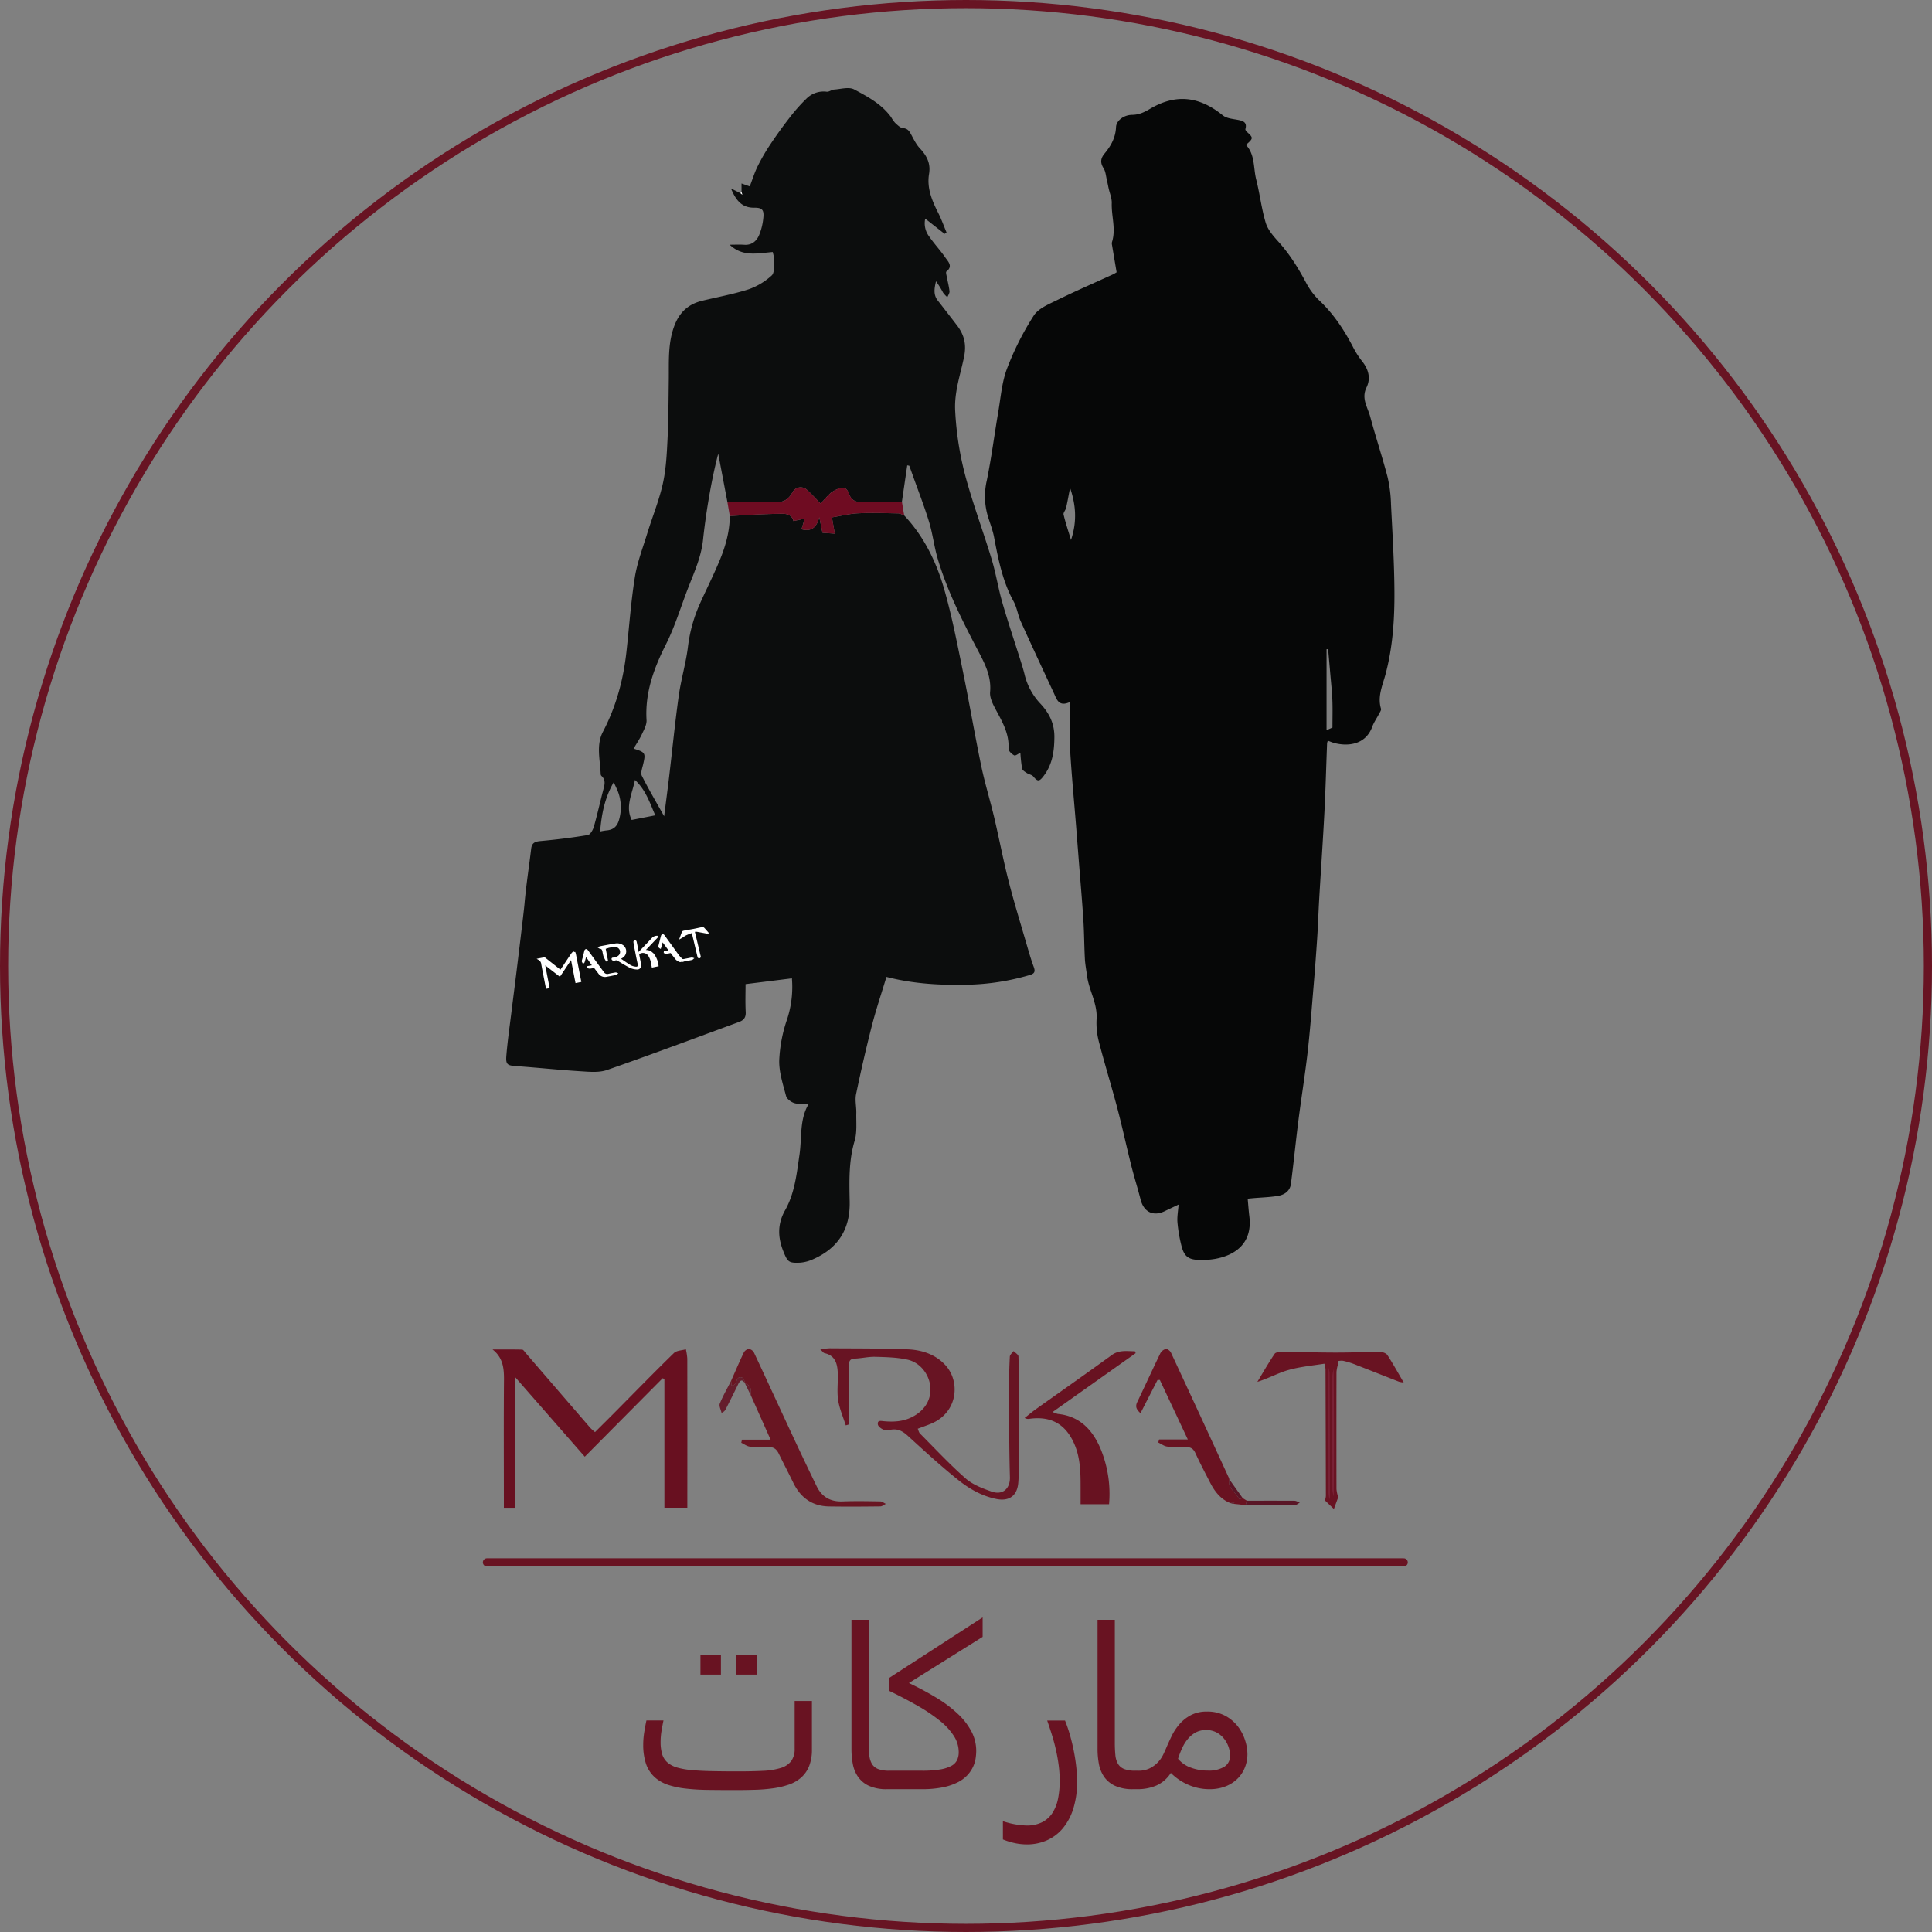 <svg xmlns="http://www.w3.org/2000/svg" width="1185" height="1185" viewBox="0 0 1185 1185">
  <rect x="0" y="0" width="1185" height="1185" fill="#808080" stroke="none"/>
  <g id="Group_63948" data-name="Group 63948" transform="translate(-87 -228)">
    <g id="Group_63935" data-name="Group 63935" transform="translate(87.146 228.146)">
      <g id="Ellipse_1235" data-name="Ellipse 1235" transform="translate(-0.146 -0.146)" fill="none" stroke="#681423" stroke-width="5">
        <circle cx="592.5" cy="592.5" r="592.5" stroke="none"/>
        <circle cx="592.5" cy="592.5" r="590" fill="none"/>
      </g>
    </g>
    <g id="Group_63946" data-name="Group 63946" transform="translate(288.795 282.035)">
      <g id="Group_63934" data-name="Group 63934">
        <g id="Group_63932" data-name="Group 63932" transform="translate(100.288 772.942)">
          <path id="Path_26598" data-name="Path 26598" d="M-1202.385,1179.63h-6.757v-4.9c-.006-24.547-.137-49.1.063-73.641.057-7.134-.632-13.587-7.029-18.575,6.061,0,12.123-.074,18.177.095.736.021,1.488,1.286,2.147,2.05q19.823,22.965,39.636,45.938a33.691,33.691,0,0,0,2.909,2.612c4.153-4.145,8.177-8.127,12.166-12.148,12.046-12.142,23.982-24.405,36.231-36.335,1.653-1.61,4.845-1.585,7.324-2.316a36.4,36.4,0,0,1,.883,5.7q.073,43.253.02,86.506v4.964h-14.062v-78.941l-1.076-.467-47.766,48.118c-14.229-16.263-28.134-32.159-42.869-49Z" transform="translate(1216.109 -1081.79)" fill="#681020"/>
          <path id="Path_26599" data-name="Path 26599" d="M-1025.95,1129.161c-1.619-5.167-3.875-10.229-4.676-15.527-.809-5.344-.019-10.922-.216-16.386-.206-5.74-1.465-10.942-8.169-12.393-.656-.143-1.16-1.019-2.6-2.355a56.571,56.571,0,0,1,5.787-.621c15.969.134,31.945-.014,47.893.64,8.648.355,17.024,3.071,23.146,9.76,9.176,10.027,7.749,29.115-9.092,35.957-2.531,1.03-5.115,1.925-7.933,2.98.52,1.156.713,2.272,1.359,2.921,9.261,9.3,18.225,18.958,28.055,27.59,4.334,3.806,10.271,6.057,15.822,8,7.226,2.53,11.486-2.162,11.3-8.74-.509-18.167-.456-36.354-.527-54.53q-.036-9.746.475-19.485c.063-1.167,1.5-2.258,2.308-3.385,1.038,1.09,2.938,2.148,2.977,3.275.294,8.418.244,16.852.261,25.276q.039,21.148.013,42.294c-.008,3.247-.12,6.5-.362,9.741-.609,8.118-5.571,11.7-13.365,10.146-8.915-1.782-16.665-6.214-23.558-11.739-10.679-8.558-20.807-17.849-30.927-27.1-3.164-2.89-6.255-4.454-10.478-3.627a7.843,7.843,0,0,1-4.3-.032c-1.4-.6-3.283-1.913-3.493-3.164-.464-2.8,1.913-2.216,3.6-2.06,6.006.552,11.863.269,17.405-2.569,7.709-3.945,11.8-10.57,11.186-18.335-.608-7.642-6.128-15.077-14.008-16.834-6.409-1.431-13.148-1.573-19.755-1.756-4.163-.116-8.344.93-12.53,1.1-2.909.118-3.673,1.421-3.649,4.148.092,10.647.034,21.294.032,31.942v4.291Z" transform="translate(1242.62 -1081.872)" fill="#681423"/>
          <path id="Path_26600" data-name="Path 26600" d="M-1089.07,1101.811c2.581-5.83,5.07-11.707,7.824-17.45a4.25,4.25,0,0,1,3.164-2.134,4.408,4.408,0,0,1,3.077,2.3c7.948,16.907,15.723,33.893,23.622,50.823q7.273,15.59,14.786,31.065c3.226,6.628,8.53,9.6,15.9,9.324,7.689-.294,15.4-.143,23.1-.012,1.159.021,2.3.989,3.452,1.519-1.133.539-2.261,1.536-3.4,1.549-10.459.12-20.922.19-31.379.032-10.27-.155-17.51-5.271-22.032-14.6-2.882-5.951-5.961-11.8-8.848-17.746-1.361-2.8-3.161-4.247-6.463-4.034a62.015,62.015,0,0,1-11.3-.317c-1.818-.221-3.509-1.545-5.258-2.375q.215-.946.43-1.889h17.552l-12.1-27.138c.155-3.08.466-6.242-3.532-7.215l.023.032c-.461-1.211-.593-3.1-1.433-3.521-4.643-2.311-3.094,4.954-6.89,4.613C-1088.871,1103.747-1088.974,1102.783-1089.07,1101.811Z" transform="translate(1235.406 -1081.815)" fill="#691522"/>
          <path id="Path_26601" data-name="Path 26601" d="M-815.662,1176.739c-5.878-2.317-9.493-6.991-12.3-12.43-3.1-6.01-6.255-12-9.074-18.155-1.308-2.858-3-3.848-6.03-3.691a62.816,62.816,0,0,1-11.3-.368c-1.9-.246-3.66-1.633-5.482-2.5q.271-.927.543-1.854h17.594c-6.07-12.911-11.619-24.714-17.169-36.517l-1.435.081-10.413,20.318c-2.45-2.178-3.348-4-2.008-6.792,4.771-9.946,9.346-19.989,14.162-29.909a5.414,5.414,0,0,1,3.412-2.685c.913-.155,2.6,1.147,3.1,2.208q17.883,38.379,35.55,76.863a5.465,5.465,0,0,1,.243.848c-1.251,5.65,4.25,7.918,5.95,12.1a12.329,12.329,0,0,0,2.281-.529q1.3.8,2.607,1.6-.428,1.342-.86,2.683l-7.7-.815c.306-.2.615-.408.923-.612Z" transform="translate(1268.175 -1081.816)" fill="#691221"/>
          <path id="Path_26602" data-name="Path 26602" d="M-915.6,1120.726a16.7,16.7,0,0,0,3.153,1.184c13.626,1.337,21.593,9.995,26.492,21.967a72.415,72.415,0,0,1,4.964,33.415h-17.46v-9.919c0-9.022-.059-18.039-3.636-26.553-5.286-12.573-14.376-17.761-27.808-15.9a4.031,4.031,0,0,1-2.846-.56c2.324-1.82,4.582-3.732,6.98-5.446,15.44-11.013,30.991-21.87,46.325-33.033,4.675-3.4,9.44-2.4,14.294-2.392q.237.574.475,1.149Z" transform="translate(1259.154 -1081.644)" fill="#681221"/>
          <path id="Path_26604" data-name="Path 26604" d="M-766.329,1090.812c-7.745,1.275-15.652,1.937-23.181,4.014-6.4,1.766-12.363,5.167-19.338,7.352,3.494-5.775,6.836-11.657,10.617-17.227.707-1.041,3.185-1.165,4.842-1.155,10.865.067,21.728.406,32.591.421,9.125.013,18.25-.383,27.37-.368,1.49,0,3.613.776,4.361,1.924,3.41,5.239,6.435,10.74,9.988,16.813a18.992,18.992,0,0,1-2.958-.525c-8.468-3.3-16.908-6.677-25.389-9.951a50.493,50.493,0,0,0-8.647-2.809c-1.874-.354-3.94.341-5.92.566Z" transform="translate(1277.975 -1081.578)" fill="#691322"/>
          <path id="Path_26605" data-name="Path 26605" d="M-770.916,1092.349l-.244-.944,3.43-.008-.043,1.817a24.6,24.6,0,0,0-.768,4.316q-.074,36.034-.005,72.068a23.591,23.591,0,0,0,.8,4.3l-.022.894-.895,2.448-1.661-1.589a11.625,11.625,0,0,0,.274-1.8q-.083-39.033-.224-78.064A19.049,19.049,0,0,0-770.916,1092.349Z" transform="translate(1283.7 -1083.111)" fill="#691322" stroke="#691322" stroke-width="5"/>
          <path id="Path_26606" data-name="Path 26606" d="M-1088.134,1099.517c.1.969.2,1.94.294,2.83,3.8.342,2.248-6.923,6.89-4.612.84.418.973,2.31,1.433,3.522-1.774-3-3.051-2.251-4.349.459-2.456,5.131-5.04,10.2-7.6,15.28a4.543,4.543,0,0,1-2.533,2.134c-.408-1.913-1.667-4.178-1.066-5.667C-1093.123,1108.664-1090.5,1104.146-1088.134,1099.517Z" transform="translate(1234.47 -1079.527)" fill="#651d2c"/>
          <path id="Path_26607" data-name="Path 26607" d="M-815.133,1165.734q.43-1.341.859-2.683c9.727-.016,19.456-.074,29.184,0,1.072.008,2.139.759,3.208,1.166-1.07.566-2.134,1.614-3.211,1.619C-795.106,1165.911-805.12,1165.793-815.133,1165.734Z" transform="translate(1277.02 -1069.543)" fill="#591526"/>
          <path id="Path_26608" data-name="Path 26608" d="M-770.951,1092.2a17.948,17.948,0,0,1,.638,3.328q.159,37.809.221,75.62a10.931,10.931,0,0,1-.274,1.745,25.568,25.568,0,0,1-.568-3.811Q-770.978,1130.636-770.951,1092.2Z" transform="translate(1283.735 -1080.302)" fill="#792236"/>
          <path id="Path_26609" data-name="Path 26609" d="M-768.09,1171.081a22.226,22.226,0,0,1-.8-4.167q-.074-34.905,0-69.811a23.173,23.173,0,0,1,.768-4.181c.079,14.571.208,29.142.221,43.713C-767.885,1148.12-768.023,1159.6-768.09,1171.081Z" transform="translate(1284.041 -1080.191)" fill="#792236"/>
          <path id="Path_26610" data-name="Path 26610" d="M-815.538,1163.188a12.407,12.407,0,0,1-2.281.528c-1.7-4.179-7.205-6.447-5.95-12.1Z" transform="translate(1275.678 -1071.277)" fill="#591526"/>
          <path id="Path_26611" data-name="Path 26611" d="M-1081.61,1100.71c4,.974,3.687,4.136,3.532,7.212Z" transform="translate(1236.539 -1079.008)" fill="#651d2c"/>
          <path id="Path_26613" data-name="Path 26613" d="M-823.271,1164.3l2.6-.163c-.308.2-.617.407-.923.612Z" transform="translate(1275.784 -1069.373)" fill="#591526"/>
          <path id="Path_26614" data-name="Path 26614" d="M-768.995,1163.9l.895-2.372Z" transform="translate(1284.029 -1069.77)" fill="#792236"/>
        </g>
        <g id="Group_63933" data-name="Group 63933" transform="translate(108.683)">
          <path id="Path_26596" data-name="Path 26596" d="M-978.458,677.84c12.252,12.969,19.853,28.763,24.685,45.683,4.673,16.363,7.891,33.178,11.323,49.883,3.964,19.29,7.244,38.727,11.25,58.006,2.22,10.678,5.471,21.128,7.98,31.748,3.071,13,5.541,26.147,8.849,39.077,3.416,13.354,7.5,26.532,11.34,39.771,1.242,4.276,2.492,8.563,4.04,12.729,1.032,2.777.654,4.1-2.356,4.99A145.113,145.113,0,0,1-939,965.681c-16.875.423-33.657-.453-50.323-4.776-3.053,10.119-6.368,19.907-8.931,29.9-3.57,13.92-6.767,27.948-9.694,42.024-.761,3.67.236,7.689.143,11.541-.137,5.718.558,11.765-1.028,17.077-3.686,12.344-3.274,24.846-3.032,37.365.326,16.792-7.062,28.33-21.946,35.037a23.7,23.7,0,0,1-8.326,2.334c-7.1.334-7.76-.35-10.4-6.912-3.458-8.592-3.7-16.817,1.069-25.254,5.906-10.439,7.1-22.4,8.807-34.038,1.555-10.567-.077-21.658,5.628-31.111-3.246-.151-6.226.243-8.833-.583-1.98-.627-4.537-2.519-5.021-4.346-1.9-7.19-4.37-14.61-4.191-21.882a88.712,88.712,0,0,1,4.844-25.236,63.522,63.522,0,0,0,2.933-25.032l-28.43,3.543c0,4.9-.223,11.024.087,17.12.174,3.41-1.273,5.056-4.085,6.087-26.978,9.894-53.876,20.032-81.008,29.473-4.978,1.732-10.932,1.1-16.386.762-13.112-.816-26.188-2.221-39.293-3.148-5.288-.374-6.486-.877-6.048-6.347.732-9.125,2.073-18.2,3.19-27.291.946-7.706,1.962-15.4,2.9-23.11.755-6.189,4.6-37.427,5.061-42.8.972-11.307,2.751-22.542,4.094-33.819.437-3.678,2.455-4.386,5.789-4.687,9.683-.878,19.352-2.073,28.941-3.667,1.489-.248,3.124-3.078,3.678-5.014,2.133-7.448,3.8-15.035,5.754-22.538.813-3.118,1.836-6.134-1.084-8.739a1.825,1.825,0,0,1-.458-1.188c-.328-8.691-2.879-17.732,1.4-25.9,8.046-15.38,12.492-31.732,14.393-48.913,1.69-15.273,2.747-30.646,5.161-45.8,1.456-9.128,4.851-17.953,7.591-26.845,3.124-10.141,7.2-20.041,9.531-30.357,1.982-8.763,2.458-17.95,2.907-26.985.615-12.327.631-24.686.792-37.032.146-11.35-.667-22.743,3.667-33.677,3.125-7.888,8.569-12.694,16.549-14.651,9.609-2.355,19.4-4.094,28.8-7.115a40.982,40.982,0,0,0,14.08-8.437c1.786-1.582,1.445-5.893,1.647-8.995.117-1.783-.614-3.625-.958-5.414-9.179.7-18.408,3.192-26.43-4.49,2.993,0,5.993-.17,8.972.04,4.506.316,7.421-2.171,9.042-5.841a36.409,36.409,0,0,0,2.594-10.412c.585-5.091-.587-6.548-5.494-6.486-7.477.093-11.223-4.275-14.306-11.8l5.782,2.885,1.16.913-.482-1.618V474.26l5.055,1.784c1.592-4.144,2.893-8.4,4.826-12.331a118.651,118.651,0,0,1,7.677-13.27q5.589-8.409,11.794-16.389a107.387,107.387,0,0,1,10.429-11.809,14.893,14.893,0,0,1,12.473-4.283c1.441.174,3-1.212,4.549-1.32,4.131-.289,9.063-1.793,12.274-.081,8.3,4.425,16.845,8.977,22.67,17.01a21.513,21.513,0,0,0,2.449,3.5c1.452,1.312,3.142,3.086,4.842,3.222,3.042.243,4,2.066,5.2,4.3,1.493,2.8,2.969,5.767,5.092,8.046,4.219,4.527,6.794,9.123,5.677,15.827-1.432,8.593,1.831,16.365,5.664,23.9,1.954,3.844,3.4,7.958,5.076,11.95l-1.2.826-11.875-9.324a13.347,13.347,0,0,0,2.463,11.018c3.072,4.464,6.83,8.44,9.9,12.907,1.677,2.443,4.809,5.268.617,8.518-.464.359.041,2.14.24,3.235.544,2.959,1.355,5.884,1.661,8.865.119,1.161-.834,2.436-1.3,3.658a16.636,16.636,0,0,1-2.606-2.748,55.867,55.867,0,0,0-4.374-7.043c-.965,4.2-1.771,8.186,1.062,11.8q5.955,7.609,11.834,15.281c4.385,5.727,5.878,11.644,4.323,19.266-2.2,10.762-5.975,21.2-5.478,32.655a194,194,0,0,0,7.669,45.422c4.479,15.568,10.112,30.788,14.792,46.3,2.6,8.631,3.976,17.645,6.476,26.314,3.458,12,7.469,23.84,11.214,35.759.9,2.874,1.815,5.755,2.507,8.685a39.574,39.574,0,0,0,9.858,17.834c5.213,5.694,8.446,11.958,8.357,20.428-.092,8.845-1.254,16.75-6.7,23.841-2.546,3.312-3.554,3.428-6.248.134-.872-1.065-2.7-1.255-3.948-2.079-1.12-.742-2.7-1.669-2.916-2.752a94.221,94.221,0,0,1-1.046-9.707c-1.226.565-3,2.038-3.806,1.612-1.515-.8-3.562-2.77-3.48-4.137.555-9.564-4.192-17.072-8.335-24.94-1.565-2.973-3.239-6.6-2.952-9.743.953-10.409-3.954-18.775-8.354-27.2-9.227-17.669-18.14-35.46-23.807-54.691-2.177-7.391-3.029-15.194-5.286-22.555-3.067-10.01-6.9-19.775-10.409-29.644-.565-1.588-1.15-3.169-1.726-4.753l-1.237-.216q-1.637,11.166-3.273,22.333c-7.93.03-15.875-.229-23.786.2-4.477.245-7.289-1.02-8.8-5.377-1.277-3.691-3.836-4.291-7.091-2.54a18.3,18.3,0,0,0-4,2.3c-2.334,2.19-4.43,4.644-6.192,6.529-3.067-3.117-5.625-6-8.479-8.532a5.662,5.662,0,0,0-4.747-1.346,5.662,5.662,0,0,0-4,2.888c-2.464,4.554-5.659,6.457-11.086,6.113-9.593-.607-19.249-.209-28.877-.232L-1092.5,640c-2.591,9.956-4.549,19.921-6.2,29.938q-1.887,11.446-3.13,23c-1.094,10.211-5.21,19.386-8.881,28.744-4.6,11.737-8.192,23.991-13.825,35.183-7.437,14.777-12.947,29.616-11.934,46.54.171,2.841-1.583,5.929-2.873,8.7-1.4,3-3.292,5.76-5.066,8.784,7.359,2.295,7.5,2.688,5.756,10.01-.522,2.191-1.538,5-.7,6.665,4.125,8.19,8.8,16.092,13.682,24.816,1.118-8.849,2.153-16.614,3.075-24.391,1.96-16.529,3.582-33.106,5.891-49.584,1.413-10.1,4.412-19.972,5.65-30.08a91.313,91.313,0,0,1,7.536-26.794c3.838-8.491,8.019-16.828,11.63-25.416,3.732-8.881,6.441-18.106,6.481-27.923,9.715-.475,19.428-1.21,29.146-1.294,3.764-.032,8.523-.842,9.9,4.4l6.931-1.482c-.881,2.879-1.437,4.7-1.994,6.513,5.655,1.534,9.17-.7,10.919-7.335.863,4.193,1.4,6.824,1.956,9.5l7.559.531c-.665-3.71-1.263-7.059-1.785-9.975,5.683-.928,10.816-2.258,16-2.5,8.188-.389,16.411-.1,24.618.037C-980.915,676.6-979.689,677.4-978.458,677.84Zm-186.489,193.908a34.16,34.16,0,0,1,3.648-.662c4.489-.294,6.97-2.435,8.122-7.107a27.2,27.2,0,0,0-.571-16.035c-.654-1.854-1.573-3.609-2.842-6.472-5.78,10.128-7.45,19.911-8.36,30.276Zm33.825-9.939c-3.327-7.663-5.826-15.577-12.446-21.706-1.724,8.622-6.041,16.317-2.021,24.529Z" transform="translate(1222.547 -415.755)" fill="#0c0d0d"/>
          <path id="Path_26597" data-name="Path 26597" d="M-800.458,1096.19c.345,3.724.585,7.274,1.016,10.8,2.006,16.38-8.381,23.907-21.158,26.164a48.754,48.754,0,0,1-9.27.625c-6.86-.121-9.52-2.058-11.208-8.682a89.157,89.157,0,0,1-2.448-14.336c-.292-3.428.394-6.943.682-10.961-2.732,1.3-5.676,2.69-8.612,4.1-6.962,3.34-12.753.436-14.674-7.122-1.795-7.06-4.007-14.011-5.781-21.077-2.925-11.65-5.44-23.41-8.5-35.021-3.573-13.552-7.733-26.945-11.243-40.513A45.127,45.127,0,0,1-893.14,986.1c.651-9.671-4.751-17.764-5.9-26.9-.43-3.4-1.106-6.792-1.285-10.209-.415-7.9-.409-15.829-.916-23.723-.775-12.043-1.841-24.066-2.783-36.1q-.872-11.142-1.746-22.286c-1.233-15.458-2.738-30.9-3.618-46.377-.531-9.326-.1-18.711-.1-28.944-6.9,3.149-8.079-1.662-9.83-5.415-6.826-14.628-13.666-29.25-20.307-43.966-1.8-3.981-2.36-8.6-4.444-12.38-6.8-12.335-9.369-25.872-11.973-39.488-.906-4.736-2.835-9.259-4.13-13.928a43.054,43.054,0,0,1-.306-20.685c2.845-13.84,4.617-27.907,7.007-41.85,1.543-9,2.222-18.4,5.4-26.792A176.83,176.83,0,0,1-931.7,554.6c2.842-4.442,9.089-6.966,14.206-9.484,11.326-5.573,22.919-10.586,34.394-15.847.882-.405,1.7-.96,2.255-1.278-.982-5.807-1.92-11.295-2.83-16.789a3.908,3.908,0,0,1-.017-1.725c2.529-7.964-.4-15.907-.14-23.875.1-3.006-1.237-6.058-1.906-9.091-.368-1.67-.663-3.358-1.069-5.017-.61-2.486-.751-5.312-2.057-7.348-2.2-3.421-1.744-6.162.615-8.981,3.938-4.708,6.763-9.8,7.039-16.258.166-3.89,4.685-7.443,9.864-7.487,4.209-.035,7.478-1.613,10.943-3.667,15.808-9.369,30.192-7.8,44.7,3.986,2.377,1.93,6.212,2.153,9.444,2.8,3.186.636,5.532,1.525,4.41,5.582-.123.441.362,1.243.785,1.625,4.188,3.777,4.193,4.02-.469,8.1,5.661,5.941,4.485,14.059,6.3,21.236C-793,479.848-792,488.969-789.4,497.6c1.289,4.26,4.619,8.126,7.708,11.528,7.091,7.81,12.509,16.642,17.425,25.955A42.923,42.923,0,0,0-756,545.766c8.6,8.232,14.951,18,20.392,28.524a50.738,50.738,0,0,0,5.355,8.278c3.927,4.931,5.425,10.476,2.672,16.1-3.295,6.739.721,12.079,2.266,17.823,3.348,12.447,7.428,24.693,10.683,37.163a81.921,81.921,0,0,1,2.083,16.569c.9,18.276,2.066,36.565,2.111,54.852.039,16.621-1.122,33.2-5.462,49.473-1.8,6.749-5.051,13.635-2.78,21.136.256.846-.681,2.134-1.2,3.143-1.372,2.656-3.16,5.143-4.176,7.926-3.994,10.94-14.723,12.2-23.241,9.965-1.327-.348-2.6-.919-3.97-1.415a6.845,6.845,0,0,0-.482,1.481c-.544,14.081-.906,28.173-1.632,42.244-.916,17.761-2.153,35.5-3.2,53.258-.473,8.04-.712,16.092-1.244,24.127q-1.053,15.916-2.411,31.812c-1.078,12.857-2.022,25.733-3.5,38.544-1.6,13.906-3.854,27.732-5.622,41.619-1.646,12.928-2.894,25.91-4.6,38.83-.574,4.349-4.036,6.616-7.953,7.266-5,.829-10.1.96-15.165,1.394C-798.042,1095.97-799.009,1096.06-800.458,1096.19Zm52-288.961c0-5.993.168-11.424-.048-16.839-.212-5.279-.8-10.542-1.252-15.81-.439-5.168-.906-10.335-1.36-15.5l-.959.116v49.652ZM-909.4,660.2c-.8,4.087-1.517,8.191-2.428,12.251-.324,1.444-1.832,2.958-1.554,4.135,1.165,4.936,2.8,9.758,4.552,15.578C-904.935,680.554-905.938,670.346-909.4,660.2Z" transform="translate(1255.251 -415.013)" fill="#060707"/>
          <path id="Path_26603" data-name="Path 26603" d="M-1102,642.211c9.629.022,19.285-.376,28.879.232,5.427.344,8.621-1.559,11.085-6.113a5.662,5.662,0,0,1,4-2.888,5.662,5.662,0,0,1,4.747,1.346c2.854,2.536,5.412,5.415,8.48,8.532,1.762-1.885,3.857-4.339,6.191-6.529a18.344,18.344,0,0,1,4-2.3c3.255-1.751,5.813-1.151,7.091,2.54,1.508,4.357,4.319,5.622,8.8,5.377,7.911-.432,15.855-.173,23.786-.2q.7,4.185,1.388,8.365c-1.235-.443-2.459-1.24-3.7-1.261-8.206-.142-16.429-.427-24.617-.037-5.183.245-10.315,1.574-16,2.5.521,2.916,1.121,6.264,1.784,9.975l-7.559-.531c-.551-2.676-1.092-5.307-1.955-9.5-1.75,6.636-5.265,8.869-10.919,7.335.558-1.818,1.112-3.635,1.994-6.513l-6.931,1.482c-1.381-5.243-6.139-4.434-9.9-4.4-9.717.084-19.431.819-29.145,1.3Q-1101.26,646.565-1102,642.211Z" transform="translate(1237.655 -388.485)" fill="#6f0c22"/>
          <path id="Path_26615" data-name="Path 26615" d="M-1094.2,472.4l.483,1.618-1.16-.912Z" transform="translate(1238.548 -408.656)" fill="#fdfcfc"/>
        </g>
        <path id="Path_26638" data-name="Path 26638" d="M14.014,48.954q-.612,2.92-1.189,6.349a42.691,42.691,0,0,0-.58,7.09,25.567,25.567,0,0,0,1.018,7.435,11.022,11.022,0,0,0,4.278,5.739,16.65,16.65,0,0,0,5.092,2.343,46.273,46.273,0,0,0,8.047,1.426q4.923.509,12.052.68t17.111.174q8.692,0,15.209-.34a43.156,43.156,0,0,0,10.83-1.731,12.7,12.7,0,0,0,6.45-4.21A12.467,12.467,0,0,0,94.47,66.2V37h10.593V66.67a27.179,27.179,0,0,1-1.731,10.321,18.577,18.577,0,0,1-4.881,6.994A22.411,22.411,0,0,1,90.914,88.3a51.085,51.085,0,0,1-9.608,2.266,99.121,99.121,0,0,1-11.17.917q-5.941.174-12.256.174-9.1,0-16.635-.1A133.128,133.128,0,0,1,27.63,90.74,53.662,53.662,0,0,1,16.968,88.5a23.229,23.229,0,0,1-7.844-4.313A19.407,19.407,0,0,1,3.216,75.3a36.792,36.792,0,0,1-1.63-11.135A50.03,50.03,0,0,1,2.2,56.218q.612-3.8,1.358-7.266Zm35.24-28.118H36.692V8.547H49.254Zm21.865,0H58.557V8.547H71.119Zm81.407,70.278h-1.349a25.719,25.719,0,0,1-11.238-2.106,16.6,16.6,0,0,1-6.654-5.568,20.537,20.537,0,0,1-3.157-7.877,50.033,50.033,0,0,1-.814-9.1v-79.24h10.593V62.46a76.01,76.01,0,0,0,.34,7.741,12.976,12.976,0,0,0,1.63,5.4,7.637,7.637,0,0,0,3.8,3.157,18.718,18.718,0,0,0,6.858,1.018Zm0,0a4.009,4.009,0,0,1-3.565-1.766,6.9,6.9,0,0,1-1.189-3.938,6.739,6.739,0,0,1,1.189-3.9,4.035,4.035,0,0,1,3.565-1.731h20.1a66.311,66.311,0,0,0,10.931-.746,22.312,22.312,0,0,0,6.926-2.172,8.163,8.163,0,0,0,3.6-3.565,11.331,11.331,0,0,0,1.018-4.923,18.362,18.362,0,0,0-2.988-9.913,39.307,39.307,0,0,0-8.556-9.3,100.452,100.452,0,0,0-13.41-9.065q-7.844-4.515-17.62-9.268V22.806l57.241-37.074V-2.317L164.551,26a182.14,182.14,0,0,1,17.083,9.167,77.07,77.07,0,0,1,13,9.812,41.248,41.248,0,0,1,8.284,10.762,25.625,25.625,0,0,1,2.92,11.951,31.2,31.2,0,0,1-.373,4.55,19.228,19.228,0,0,1-1.569,5.127,19.951,19.951,0,0,1-3.429,5.092,21.057,21.057,0,0,1-5.941,4.414A35.878,35.878,0,0,1,185.4,89.96a63.228,63.228,0,0,1-12.969,1.154Zm69.668,19.623a49.48,49.48,0,0,0,14.468,2.648,20.676,20.676,0,0,0,9.71-2.071,16.332,16.332,0,0,0,6.275-5.739,25.336,25.336,0,0,0,3.361-8.624,53.669,53.669,0,0,0,1.018-10.8,74.692,74.692,0,0,0-.645-9.913q-.645-4.822-1.7-9.438t-2.44-9.065q-1.395-4.447-2.885-8.725H260.3a92.044,92.044,0,0,1,3.124,9.239q1.358,4.822,2.308,9.676T267.19,77.5a83.409,83.409,0,0,1,.509,8.929,54.259,54.259,0,0,1-2.308,16.56,35.312,35.312,0,0,1-6.417,12.087,26.845,26.845,0,0,1-9.777,7.4,30.078,30.078,0,0,1-12.324,2.512,35.685,35.685,0,0,1-7.13-.746,43.244,43.244,0,0,1-7.538-2.308Zm81.279-19.623h-1.358a25.719,25.719,0,0,1-11.238-2.106,16.6,16.6,0,0,1-6.654-5.568,20.537,20.537,0,0,1-3.157-7.877,50.033,50.033,0,0,1-.814-9.1v-79.24h10.593V62.46a76.01,76.01,0,0,0,.34,7.741,12.978,12.978,0,0,0,1.63,5.4,7.637,7.637,0,0,0,3.8,3.157,18.718,18.718,0,0,0,6.858,1.018Zm0,0a4.009,4.009,0,0,1-3.565-1.766,6.9,6.9,0,0,1-1.189-3.938,6.739,6.739,0,0,1,1.189-3.9,4.035,4.035,0,0,1,3.565-1.731h1.766a15.316,15.316,0,0,0,7.231-1.569,17.925,17.925,0,0,0,4.958-3.769,19,19,0,0,0,3.157-4.651q1.154-2.44,1.9-4.21,1.358-3.192,3.225-7.062a33.172,33.172,0,0,1,4.719-7.2,24.52,24.52,0,0,1,6.961-5.568,20.51,20.51,0,0,1,9.948-2.24,23,23,0,0,1,11.306,2.615,24.272,24.272,0,0,1,7.707,6.553,27.648,27.648,0,0,1,4.414,8.488,28.478,28.478,0,0,1,1.426,8.488,22.153,22.153,0,0,1-1.459,7.877,19.97,19.97,0,0,1-4.379,6.893,21.577,21.577,0,0,1-7.3,4.855,26.512,26.512,0,0,1-10.285,1.834,30.966,30.966,0,0,1-7.029-.781,33.818,33.818,0,0,1-11.888-5.292,35.669,35.669,0,0,1-4.651-3.9,20.306,20.306,0,0,1-8.827,7.707,28.8,28.8,0,0,1-11.611,2.266ZM329.62,72.441a17.917,17.917,0,0,0,7.707,5.4,29.364,29.364,0,0,0,10.633,1.867,18.4,18.4,0,0,0,9.981-2.308,7.81,7.81,0,0,0,3.6-7.062,16.167,16.167,0,0,0-.882-4.958,16.765,16.765,0,0,0-2.683-5.055,15.256,15.256,0,0,0-4.583-3.938,14.263,14.263,0,0,0-12.629-.237,16.385,16.385,0,0,0-4.787,3.769,23.732,23.732,0,0,0-3.661,5.636,53.877,53.877,0,0,0-2.693,6.882Z" transform="translate(191.139 952.26)" fill="#691322"/>
        <line id="Line_37" data-name="Line 37" x2="562.315" transform="translate(96.869 904.247)" fill="none" stroke="#691322" stroke-linecap="round" stroke-width="5"/>
      </g>
      <g id="Group_63945" data-name="Group 63945" transform="translate(128.731 534.152) rotate(-11)">
        <path id="Path_26598-2" data-name="Path 26598" d="M2.568,18.2H1.3v-.918c0-4.594-.026-9.189.012-13.783A3.862,3.862,0,0,0,0,.019C1.134.019,2.269,0,3.4.036c.138,0,.279.24.4.384q3.709,4.3,7.418,8.6a6.311,6.311,0,0,0,.544.489c.777-.776,1.531-1.521,2.277-2.274C16.3,4.96,18.532,2.666,20.825.433c.309-.3.907-.3,1.371-.436a6.854,6.854,0,0,1,.166,1.066q.014,8.1,0,16.191v.929H19.733V3.414l-.2-.087-8.94,9C7.928,9.286,5.325,6.312,2.568,3.159Z" transform="translate(0 0.116)" fill="#fff" stroke="#fff" stroke-width="1"/>
        <path id="Path_26599-2" data-name="Path 26599" d="M2.93,8.85a20.046,20.046,0,0,1-.872-2.906,27.21,27.21,0,0,1-.044-3.067C1.976,1.8,1.74.829.486.557.363.53.27.363,0,.116A10.461,10.461,0,0,1,1.083,0c2.985.025,5.98,0,8.964.12a6.009,6.009,0,0,1,4.332,1.826,4.2,4.2,0,0,1-1.7,6.729c-.474.193-.957.363-1.486.558a1.98,1.98,0,0,0,.255.547c1.733,1.744,3.414,3.548,5.251,5.164a8.936,8.936,0,0,0,2.961,1.5c1.352.474,2.15-.405,2.115-1.636-.1-3.4-.085-6.8-.1-10.206q-.007-1.824.089-3.647c.012-.218.281-.423.432-.633.195.2.551.4.558.613.054,1.576.045,3.153.049,4.73q.008,3.959,0,7.919c0,.608-.023,1.218-.068,1.823a1.88,1.88,0,0,1-2.5,1.9,10.316,10.316,0,0,1-4.41-2.2c-2-1.6-3.894-3.342-5.789-5.072a2.121,2.121,0,0,0-1.961-.679,1.469,1.469,0,0,1-.8-.007c-.263-.112-.615-.357-.654-.593-.086-.523.359-.414.673-.386a5.77,5.77,0,0,0,3.258-.481,3.479,3.479,0,0,0,2.092-3.433,3.529,3.529,0,0,0-2.615-3.149,19.53,19.53,0,0,0-3.7-.329c-.78-.022-1.562.174-2.345.206-.544.023-.688.267-.684.777.017,1.993.007,3.986.006,5.979v.8Z" transform="translate(37.623)" fill="#fff" stroke="#fff" stroke-width="1"/>
        <path id="Path_26600-2" data-name="Path 26600" d="M0,3.665C.483,2.575.95,1.474,1.465.4A.8.8,0,0,1,2.057,0a.825.825,0,0,1,.576.431C4.121,3.6,5.576,6.774,7.054,9.943q1.362,2.918,2.767,5.812A2.914,2.914,0,0,0,12.8,17.5c1.44-.055,2.883-.027,4.323,0a1.9,1.9,0,0,1,.646.285c-.212.1-.423.291-.636.291-1.957.023-3.916.036-5.873.006a4.406,4.406,0,0,1-4.123-2.732c-.54-1.114-1.117-2.208-1.656-3.321a1.135,1.135,0,0,0-1.21-.756,11.585,11.585,0,0,1-2.115-.059,3.578,3.578,0,0,1-.984-.444c.027-.118.053-.236.081-.354H4.533C3.714,8.572,2.992,6.955,2.27,5.335c.029-.577.087-1.168-.661-1.351l0,.006c-.086-.227-.111-.581-.269-.66C.472,2.9.763,4.259.054,4.195Z" transform="translate(27.388 0.076)" fill="#fff" stroke="#fff" stroke-width="1"/>
        <path id="Path_26601-2" data-name="Path 26601" d="M10.8,17.69a4.513,4.513,0,0,1-2.3-2.325c-.581-1.125-1.171-2.247-1.7-3.4a1.017,1.017,0,0,0-1.131-.693,11.727,11.727,0,0,1-2.115-.069,3.791,3.791,0,0,1-1.027-.469q.05-.174.1-.347h3.3L2.71,3.559l-.269.015L.492,7.374C.033,6.966-.134,6.625.116,6.1,1.009,4.24,1.865,2.361,2.767.5A1.017,1.017,0,0,1,3.406,0c.171-.029.487.218.581.414Q7.334,7.6,10.641,14.8a.983.983,0,0,1,.046.159c-.235,1.057.8,1.481,1.114,2.264a2.314,2.314,0,0,0,.427-.1l.487.3c-.054.168-.107.335-.161.5l-1.441-.153.173-.114Z" transform="translate(73.896 0.076)" fill="#fff" stroke="#fff" stroke-width="1"/>
        <path id="Path_26602-2" data-name="Path 26602" d="M3.208,7a3.068,3.068,0,0,0,.591.222c2.55.25,4.041,1.871,4.958,4.111a13.56,13.56,0,0,1,.928,6.253H6.416V15.726a12.545,12.545,0,0,0-.677-4.97A4.447,4.447,0,0,0,.534,7.778.75.75,0,0,1,0,7.677c.436-.341.857-.7,1.308-1.017C4.2,4.6,7.107,2.564,9.977.475A3.976,3.976,0,0,1,12.652.027l.089.218Z" transform="translate(61.094 0.318)" fill="#fff" stroke="#fff" stroke-width="1"/>
        <path id="Path_26604-2" data-name="Path 26604" d="M7.959,1.313a41.772,41.772,0,0,0-4.339.752C2.422,2.4,1.308,3.032,0,3.441.654,2.36,1.279,1.259,1.987.218c.133-.2.6-.218.907-.218C4.928.012,6.962.073,9,.079,10.7.079,12.41.007,14.119.01a1.1,1.1,0,0,1,.817.363c.639.981,1.2,2.01,1.869,3.146a3.494,3.494,0,0,1-.554-.1C14.666,2.8,13.087,2.172,11.5,1.559a9.459,9.459,0,0,0-1.62-.528,3.938,3.938,0,0,0-1.108.106Z" transform="translate(87.804 0.414)" fill="#fff" stroke="#fff" stroke-width="1"/>
        <path id="Path_26606-2" data-name="Path 26606" d="M1.327.419c.018.181.037.363.054.53.71.065.421-1.3,1.289-.863.158.078.182.432.268.66C2.607.184,2.368.324,2.126.831,1.666,1.791,1.183,2.739.7,3.69a.846.846,0,0,1-.474.4c-.076-.357-.312-.782-.2-1.06C.393,2.13.884,1.285,1.327.419Z" transform="translate(26.062 3.323)" fill="#fff" stroke="#fff" stroke-width="1"/>
        <path id="Path_26607-2" data-name="Path 26607" d="M0,.508l.161-.5C1.981,0,3.8-.007,5.623.007a1.961,1.961,0,0,1,.6.218c-.2.106-.4.3-.6.3C3.749.542,1.874.519,0,.508Z" transform="translate(86.45 17.495)" fill="#fff" stroke="#fff" stroke-width="1"/>
        <path id="Path_26610-2" data-name="Path 26610" d="M1.576,2.165a2.239,2.239,0,0,1-.428.1C.83,1.482-.2,1.058.034,0Z" transform="translate(84.546 15.037)" fill="#fff" stroke="#fff" stroke-width="1"/>
        <path id="Path_26611-2" data-name="Path 26611" d="M0,0C.748.182.69.774.661,1.351Z" transform="translate(28.997 4.061)" fill="#fff" stroke="#fff" stroke-width="1"/>
        <path id="Path_26613-2" data-name="Path 26613" d="M0,.031.486,0,.313.115Z" transform="translate(84.695 17.736)" fill="#fff" stroke="#fff" stroke-width="1"/>
        <path id="Path_26614-2" data-name="Path 26614" d="M0,.445.168,0Z" transform="translate(96.397 17.173)" fill="#fff" stroke="#fff" stroke-width="1"/>
        <line id="Line_38" data-name="Line 38" x2="0.655" y2="15.669" transform="translate(96.09 1.716)" fill="none" stroke="#fff" stroke-linecap="round" stroke-width="2"/>
      </g>
    </g>
  </g>
</svg>
